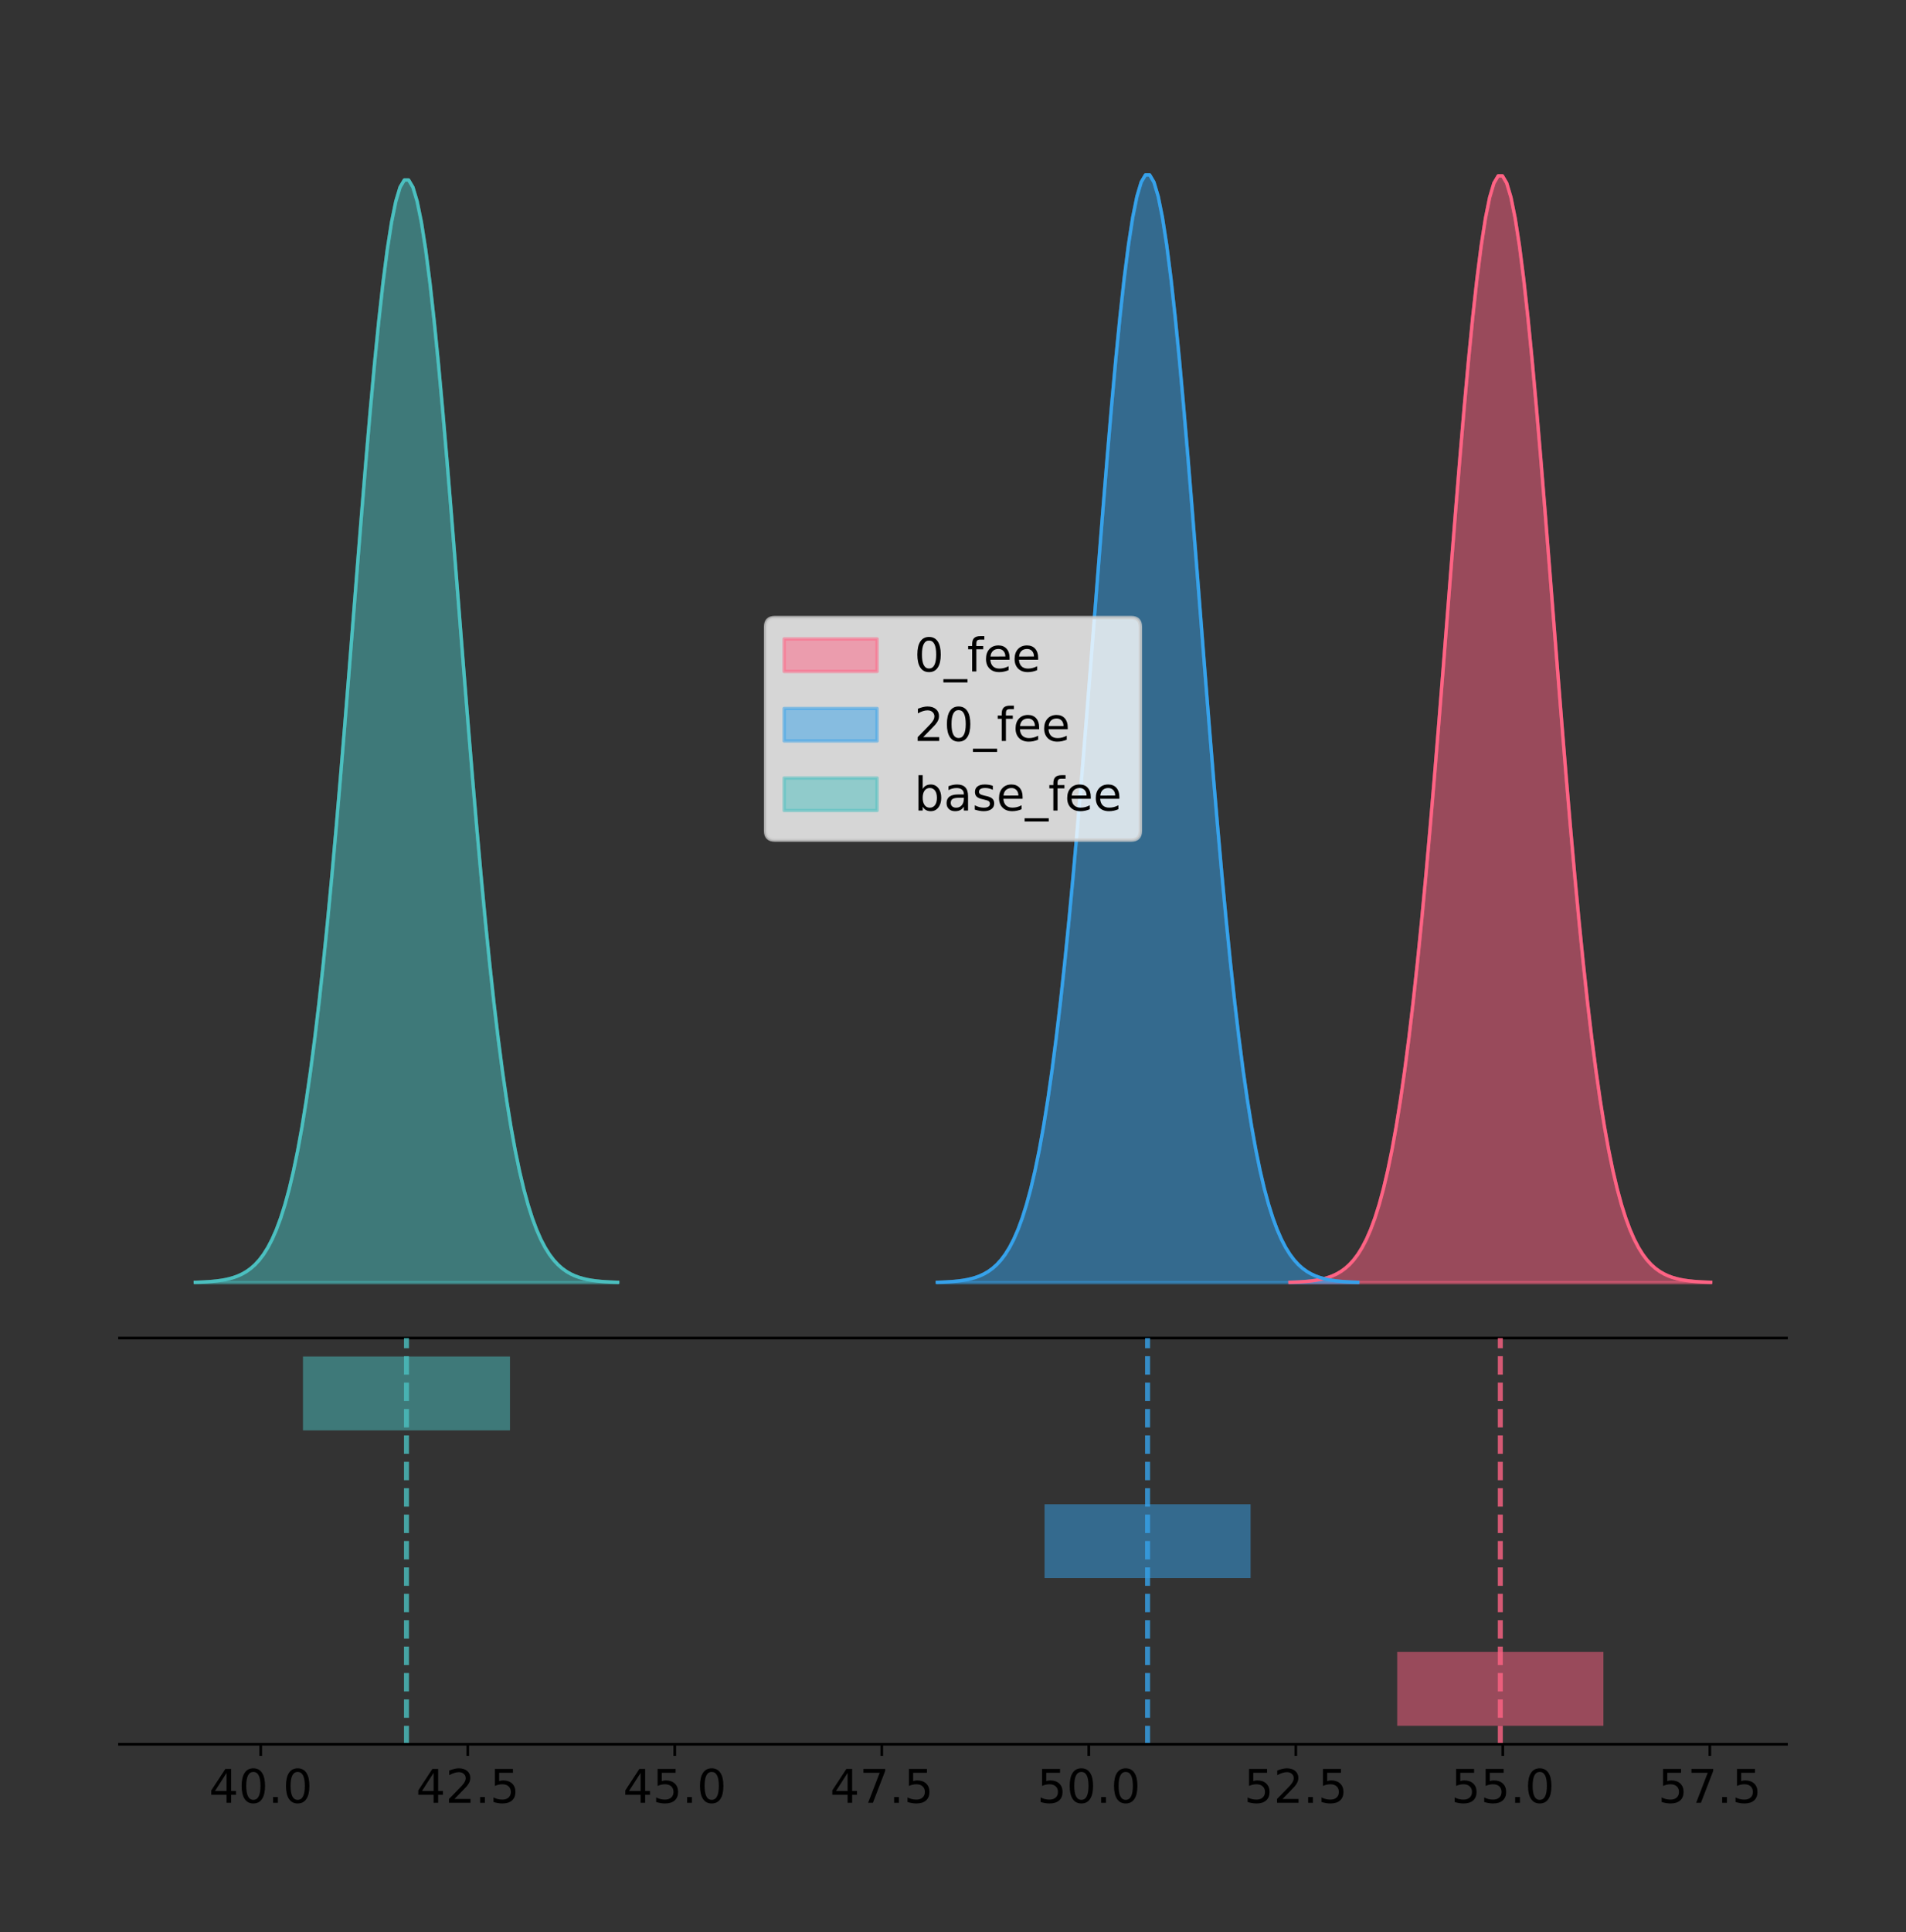 <?xml version="1.0" encoding="utf-8" standalone="no"?>
<!DOCTYPE svg PUBLIC "-//W3C//DTD SVG 1.1//EN"
  "http://www.w3.org/Graphics/SVG/1.1/DTD/svg11.dtd">
<!-- Created with matplotlib (https://matplotlib.org/) -->
<svg height="581.789pt" version="1.1" viewBox="0 0 574.2 581.789" width="574.2pt" xmlns="http://www.w3.org/2000/svg" xmlns:xlink="http://www.w3.org/1999/xlink">
 <rect x="0" y="0" width="574.2" height="581.789" fill="#333333" stroke="none"/>
 <defs>
  <style type="text/css">
*{stroke-linecap:butt;stroke-linejoin:round;}
  </style>
 </defs>
 <g id="figure_1">
  <g id="patch_1">
   <path d="M 0 581.789 
L 574.2 581.789 
L 574.2 0 
L 0 0 
z
" style="fill:none;"/>
  </g>
  <g id="axes_1">
   <g id="patch_2">
    <path d="M 36 402.93 
L 538.2 402.93 
L 538.2 36 
L 36 36 
z
" style="fill:none;"/>
   </g>
   <g id="PolyCollection_1">
    <defs>
     <path d="M 388.594 -195.538 
L 388.594 -195.65 
L 389.874 -195.692 
L 391.155 -195.749 
L 392.435 -195.825 
L 393.716 -195.925 
L 394.997 -196.057 
L 396.277 -196.23 
L 397.558 -196.454 
L 398.838 -196.743 
L 400.119 -197.113 
L 401.4 -197.584 
L 402.68 -198.177 
L 403.961 -198.92 
L 405.241 -199.844 
L 406.522 -200.986 
L 407.803 -202.384 
L 409.083 -204.086 
L 410.364 -206.142 
L 411.644 -208.606 
L 412.925 -211.538 
L 414.206 -215.001 
L 415.486 -219.058 
L 416.767 -223.777 
L 418.047 -229.222 
L 419.328 -235.455 
L 420.609 -242.533 
L 421.889 -250.506 
L 423.17 -259.414 
L 424.45 -269.283 
L 425.731 -280.121 
L 427.011 -291.921 
L 428.292 -304.653 
L 429.573 -318.263 
L 430.853 -332.671 
L 432.134 -347.774 
L 433.414 -363.44 
L 434.695 -379.513 
L 435.976 -395.812 
L 437.256 -412.137 
L 438.537 -428.268 
L 439.817 -443.972 
L 441.098 -459.01 
L 442.379 -473.139 
L 443.659 -486.123 
L 444.94 -497.734 
L 446.22 -507.763 
L 447.501 -516.026 
L 448.782 -522.366 
L 450.062 -526.662 
L 451.343 -528.832 
L 452.623 -528.832 
L 453.904 -526.662 
L 455.185 -522.366 
L 456.465 -516.026 
L 457.746 -507.763 
L 459.026 -497.734 
L 460.307 -486.123 
L 461.588 -473.139 
L 462.868 -459.01 
L 464.149 -443.972 
L 465.429 -428.268 
L 466.71 -412.137 
L 467.991 -395.812 
L 469.271 -379.513 
L 470.552 -363.44 
L 471.832 -347.774 
L 473.113 -332.671 
L 474.394 -318.263 
L 475.674 -304.653 
L 476.955 -291.921 
L 478.235 -280.121 
L 479.516 -269.283 
L 480.797 -259.414 
L 482.077 -250.506 
L 483.358 -242.533 
L 484.638 -235.455 
L 485.919 -229.222 
L 487.2 -223.777 
L 488.48 -219.058 
L 489.761 -215.001 
L 491.041 -211.538 
L 492.322 -208.606 
L 493.603 -206.142 
L 494.883 -204.086 
L 496.164 -202.384 
L 497.444 -200.986 
L 498.725 -199.844 
L 500.006 -198.92 
L 501.286 -198.177 
L 502.567 -197.584 
L 503.847 -197.113 
L 505.128 -196.743 
L 506.409 -196.454 
L 507.689 -196.23 
L 508.97 -196.057 
L 510.25 -195.925 
L 511.531 -195.825 
L 512.812 -195.749 
L 514.092 -195.692 
L 515.373 -195.65 
L 515.373 -195.538 
L 515.373 -195.538 
L 514.092 -195.538 
L 512.812 -195.538 
L 511.531 -195.538 
L 510.25 -195.538 
L 508.97 -195.538 
L 507.689 -195.538 
L 506.409 -195.538 
L 505.128 -195.538 
L 503.847 -195.538 
L 502.567 -195.538 
L 501.286 -195.538 
L 500.006 -195.538 
L 498.725 -195.538 
L 497.444 -195.538 
L 496.164 -195.538 
L 494.883 -195.538 
L 493.603 -195.538 
L 492.322 -195.538 
L 491.041 -195.538 
L 489.761 -195.538 
L 488.48 -195.538 
L 487.2 -195.538 
L 485.919 -195.538 
L 484.638 -195.538 
L 483.358 -195.538 
L 482.077 -195.538 
L 480.797 -195.538 
L 479.516 -195.538 
L 478.235 -195.538 
L 476.955 -195.538 
L 475.674 -195.538 
L 474.394 -195.538 
L 473.113 -195.538 
L 471.832 -195.538 
L 470.552 -195.538 
L 469.271 -195.538 
L 467.991 -195.538 
L 466.71 -195.538 
L 465.429 -195.538 
L 464.149 -195.538 
L 462.868 -195.538 
L 461.588 -195.538 
L 460.307 -195.538 
L 459.026 -195.538 
L 457.746 -195.538 
L 456.465 -195.538 
L 455.185 -195.538 
L 453.904 -195.538 
L 452.623 -195.538 
L 451.343 -195.538 
L 450.062 -195.538 
L 448.782 -195.538 
L 447.501 -195.538 
L 446.22 -195.538 
L 444.94 -195.538 
L 443.659 -195.538 
L 442.379 -195.538 
L 441.098 -195.538 
L 439.817 -195.538 
L 438.537 -195.538 
L 437.256 -195.538 
L 435.976 -195.538 
L 434.695 -195.538 
L 433.414 -195.538 
L 432.134 -195.538 
L 430.853 -195.538 
L 429.573 -195.538 
L 428.292 -195.538 
L 427.011 -195.538 
L 425.731 -195.538 
L 424.45 -195.538 
L 423.17 -195.538 
L 421.889 -195.538 
L 420.609 -195.538 
L 419.328 -195.538 
L 418.047 -195.538 
L 416.767 -195.538 
L 415.486 -195.538 
L 414.206 -195.538 
L 412.925 -195.538 
L 411.644 -195.538 
L 410.364 -195.538 
L 409.083 -195.538 
L 407.803 -195.538 
L 406.522 -195.538 
L 405.241 -195.538 
L 403.961 -195.538 
L 402.68 -195.538 
L 401.4 -195.538 
L 400.119 -195.538 
L 398.838 -195.538 
L 397.558 -195.538 
L 396.277 -195.538 
L 394.997 -195.538 
L 393.716 -195.538 
L 392.435 -195.538 
L 391.155 -195.538 
L 389.874 -195.538 
L 388.594 -195.538 
z
" id="mc99a0ec9a8" style="stroke:#ff6384;stroke-opacity:0.5;"/>
    </defs>
    <g clip-path="url(#p3898d3478e)">
     <use style="fill:#ff6384;fill-opacity:0.5;stroke:#ff6384;stroke-opacity:0.5;" x="0" xlink:href="#mc99a0ec9a8" y="581.789"/>
    </g>
   </g>
   <g id="PolyCollection_2">
    <defs>
     <path d="M 282.379 -195.538 
L 282.379 -195.65 
L 283.659 -195.692 
L 284.938 -195.749 
L 286.218 -195.825 
L 287.497 -195.925 
L 288.777 -196.058 
L 290.056 -196.23 
L 291.336 -196.455 
L 292.615 -196.744 
L 293.895 -197.115 
L 295.174 -197.585 
L 296.454 -198.179 
L 297.734 -198.923 
L 299.013 -199.848 
L 300.293 -200.99 
L 301.572 -202.39 
L 302.852 -204.093 
L 304.131 -206.151 
L 305.411 -208.617 
L 306.69 -211.552 
L 307.97 -215.017 
L 309.249 -219.078 
L 310.529 -223.801 
L 311.808 -229.25 
L 313.088 -235.488 
L 314.367 -242.572 
L 315.647 -250.552 
L 316.926 -259.468 
L 318.206 -269.344 
L 319.485 -280.192 
L 320.765 -292.002 
L 322.045 -304.744 
L 323.324 -318.365 
L 324.604 -332.786 
L 325.883 -347.901 
L 327.163 -363.58 
L 328.442 -379.667 
L 329.722 -395.98 
L 331.001 -412.318 
L 332.281 -428.462 
L 333.56 -444.18 
L 334.84 -459.23 
L 336.119 -473.372 
L 337.399 -486.366 
L 338.678 -497.987 
L 339.958 -508.025 
L 341.237 -516.294 
L 342.517 -522.64 
L 343.796 -526.94 
L 345.076 -529.111 
L 346.356 -529.111 
L 347.635 -526.94 
L 348.915 -522.64 
L 350.194 -516.294 
L 351.474 -508.025 
L 352.753 -497.987 
L 354.033 -486.366 
L 355.312 -473.372 
L 356.592 -459.23 
L 357.871 -444.18 
L 359.151 -428.462 
L 360.43 -412.318 
L 361.71 -395.98 
L 362.989 -379.667 
L 364.269 -363.58 
L 365.548 -347.901 
L 366.828 -332.786 
L 368.107 -318.365 
L 369.387 -304.744 
L 370.667 -292.002 
L 371.946 -280.192 
L 373.226 -269.344 
L 374.505 -259.468 
L 375.785 -250.552 
L 377.064 -242.572 
L 378.344 -235.488 
L 379.623 -229.25 
L 380.903 -223.801 
L 382.182 -219.078 
L 383.462 -215.017 
L 384.741 -211.552 
L 386.021 -208.617 
L 387.3 -206.151 
L 388.58 -204.093 
L 389.859 -202.39 
L 391.139 -200.99 
L 392.418 -199.848 
L 393.698 -198.923 
L 394.978 -198.179 
L 396.257 -197.585 
L 397.537 -197.115 
L 398.816 -196.744 
L 400.096 -196.455 
L 401.375 -196.23 
L 402.655 -196.058 
L 403.934 -195.925 
L 405.214 -195.825 
L 406.493 -195.749 
L 407.773 -195.692 
L 409.052 -195.65 
L 409.052 -195.538 
L 409.052 -195.538 
L 407.773 -195.538 
L 406.493 -195.538 
L 405.214 -195.538 
L 403.934 -195.538 
L 402.655 -195.538 
L 401.375 -195.538 
L 400.096 -195.538 
L 398.816 -195.538 
L 397.537 -195.538 
L 396.257 -195.538 
L 394.978 -195.538 
L 393.698 -195.538 
L 392.418 -195.538 
L 391.139 -195.538 
L 389.859 -195.538 
L 388.58 -195.538 
L 387.3 -195.538 
L 386.021 -195.538 
L 384.741 -195.538 
L 383.462 -195.538 
L 382.182 -195.538 
L 380.903 -195.538 
L 379.623 -195.538 
L 378.344 -195.538 
L 377.064 -195.538 
L 375.785 -195.538 
L 374.505 -195.538 
L 373.226 -195.538 
L 371.946 -195.538 
L 370.667 -195.538 
L 369.387 -195.538 
L 368.107 -195.538 
L 366.828 -195.538 
L 365.548 -195.538 
L 364.269 -195.538 
L 362.989 -195.538 
L 361.71 -195.538 
L 360.43 -195.538 
L 359.151 -195.538 
L 357.871 -195.538 
L 356.592 -195.538 
L 355.312 -195.538 
L 354.033 -195.538 
L 352.753 -195.538 
L 351.474 -195.538 
L 350.194 -195.538 
L 348.915 -195.538 
L 347.635 -195.538 
L 346.356 -195.538 
L 345.076 -195.538 
L 343.796 -195.538 
L 342.517 -195.538 
L 341.237 -195.538 
L 339.958 -195.538 
L 338.678 -195.538 
L 337.399 -195.538 
L 336.119 -195.538 
L 334.84 -195.538 
L 333.56 -195.538 
L 332.281 -195.538 
L 331.001 -195.538 
L 329.722 -195.538 
L 328.442 -195.538 
L 327.163 -195.538 
L 325.883 -195.538 
L 324.604 -195.538 
L 323.324 -195.538 
L 322.045 -195.538 
L 320.765 -195.538 
L 319.485 -195.538 
L 318.206 -195.538 
L 316.926 -195.538 
L 315.647 -195.538 
L 314.367 -195.538 
L 313.088 -195.538 
L 311.808 -195.538 
L 310.529 -195.538 
L 309.249 -195.538 
L 307.97 -195.538 
L 306.69 -195.538 
L 305.411 -195.538 
L 304.131 -195.538 
L 302.852 -195.538 
L 301.572 -195.538 
L 300.293 -195.538 
L 299.013 -195.538 
L 297.734 -195.538 
L 296.454 -195.538 
L 295.174 -195.538 
L 293.895 -195.538 
L 292.615 -195.538 
L 291.336 -195.538 
L 290.056 -195.538 
L 288.777 -195.538 
L 287.497 -195.538 
L 286.218 -195.538 
L 284.938 -195.538 
L 283.659 -195.538 
L 282.379 -195.538 
z
" id="m8ac31a9676" style="stroke:#36a2eb;stroke-opacity:0.5;"/>
    </defs>
    <g clip-path="url(#p3898d3478e)">
     <use style="fill:#36a2eb;fill-opacity:0.5;stroke:#36a2eb;stroke-opacity:0.5;" x="0" xlink:href="#m8ac31a9676" y="581.789"/>
    </g>
   </g>
   <g id="PolyCollection_3">
    <defs>
     <path d="M 58.827 -195.538 
L 58.827 -195.649 
L 60.113 -195.692 
L 61.398 -195.748 
L 62.683 -195.823 
L 63.969 -195.924 
L 65.254 -196.055 
L 66.54 -196.227 
L 67.825 -196.451 
L 69.11 -196.739 
L 70.396 -197.107 
L 71.681 -197.576 
L 72.967 -198.167 
L 74.252 -198.907 
L 75.537 -199.828 
L 76.823 -200.965 
L 78.108 -202.359 
L 79.394 -204.054 
L 80.679 -206.102 
L 81.964 -208.557 
L 83.25 -211.478 
L 84.535 -214.928 
L 85.821 -218.971 
L 87.106 -223.672 
L 88.391 -229.096 
L 89.677 -235.306 
L 90.962 -242.357 
L 92.248 -250.301 
L 93.533 -259.176 
L 94.818 -269.007 
L 96.104 -279.805 
L 97.389 -291.562 
L 98.675 -304.246 
L 99.96 -317.804 
L 101.245 -332.159 
L 102.531 -347.205 
L 103.816 -362.813 
L 105.102 -378.826 
L 106.387 -395.065 
L 107.672 -411.328 
L 108.958 -427.399 
L 110.243 -443.044 
L 111.529 -458.026 
L 112.814 -472.103 
L 114.099 -485.038 
L 115.385 -496.605 
L 116.67 -506.597 
L 117.956 -514.829 
L 119.241 -521.146 
L 120.526 -525.426 
L 121.812 -527.587 
L 123.097 -527.587 
L 124.383 -525.426 
L 125.668 -521.146 
L 126.953 -514.829 
L 128.239 -506.597 
L 129.524 -496.605 
L 130.81 -485.038 
L 132.095 -472.103 
L 133.38 -458.026 
L 134.666 -443.044 
L 135.951 -427.399 
L 137.237 -411.328 
L 138.522 -395.065 
L 139.807 -378.826 
L 141.093 -362.813 
L 142.378 -347.205 
L 143.664 -332.159 
L 144.949 -317.804 
L 146.234 -304.246 
L 147.52 -291.562 
L 148.805 -279.805 
L 150.091 -269.007 
L 151.376 -259.176 
L 152.661 -250.301 
L 153.947 -242.357 
L 155.232 -235.306 
L 156.517 -229.096 
L 157.803 -223.672 
L 159.088 -218.971 
L 160.374 -214.928 
L 161.659 -211.478 
L 162.944 -208.557 
L 164.23 -206.102 
L 165.515 -204.054 
L 166.801 -202.359 
L 168.086 -200.965 
L 169.371 -199.828 
L 170.657 -198.907 
L 171.942 -198.167 
L 173.228 -197.576 
L 174.513 -197.107 
L 175.798 -196.739 
L 177.084 -196.451 
L 178.369 -196.227 
L 179.655 -196.055 
L 180.94 -195.924 
L 182.225 -195.823 
L 183.511 -195.748 
L 184.796 -195.692 
L 186.082 -195.649 
L 186.082 -195.538 
L 186.082 -195.538 
L 184.796 -195.538 
L 183.511 -195.538 
L 182.225 -195.538 
L 180.94 -195.538 
L 179.655 -195.538 
L 178.369 -195.538 
L 177.084 -195.538 
L 175.798 -195.538 
L 174.513 -195.538 
L 173.228 -195.538 
L 171.942 -195.538 
L 170.657 -195.538 
L 169.371 -195.538 
L 168.086 -195.538 
L 166.801 -195.538 
L 165.515 -195.538 
L 164.23 -195.538 
L 162.944 -195.538 
L 161.659 -195.538 
L 160.374 -195.538 
L 159.088 -195.538 
L 157.803 -195.538 
L 156.517 -195.538 
L 155.232 -195.538 
L 153.947 -195.538 
L 152.661 -195.538 
L 151.376 -195.538 
L 150.091 -195.538 
L 148.805 -195.538 
L 147.52 -195.538 
L 146.234 -195.538 
L 144.949 -195.538 
L 143.664 -195.538 
L 142.378 -195.538 
L 141.093 -195.538 
L 139.807 -195.538 
L 138.522 -195.538 
L 137.237 -195.538 
L 135.951 -195.538 
L 134.666 -195.538 
L 133.38 -195.538 
L 132.095 -195.538 
L 130.81 -195.538 
L 129.524 -195.538 
L 128.239 -195.538 
L 126.953 -195.538 
L 125.668 -195.538 
L 124.383 -195.538 
L 123.097 -195.538 
L 121.812 -195.538 
L 120.526 -195.538 
L 119.241 -195.538 
L 117.956 -195.538 
L 116.67 -195.538 
L 115.385 -195.538 
L 114.099 -195.538 
L 112.814 -195.538 
L 111.529 -195.538 
L 110.243 -195.538 
L 108.958 -195.538 
L 107.672 -195.538 
L 106.387 -195.538 
L 105.102 -195.538 
L 103.816 -195.538 
L 102.531 -195.538 
L 101.245 -195.538 
L 99.96 -195.538 
L 98.675 -195.538 
L 97.389 -195.538 
L 96.104 -195.538 
L 94.818 -195.538 
L 93.533 -195.538 
L 92.248 -195.538 
L 90.962 -195.538 
L 89.677 -195.538 
L 88.391 -195.538 
L 87.106 -195.538 
L 85.821 -195.538 
L 84.535 -195.538 
L 83.25 -195.538 
L 81.964 -195.538 
L 80.679 -195.538 
L 79.394 -195.538 
L 78.108 -195.538 
L 76.823 -195.538 
L 75.537 -195.538 
L 74.252 -195.538 
L 72.967 -195.538 
L 71.681 -195.538 
L 70.396 -195.538 
L 69.11 -195.538 
L 67.825 -195.538 
L 66.54 -195.538 
L 65.254 -195.538 
L 63.969 -195.538 
L 62.683 -195.538 
L 61.398 -195.538 
L 60.113 -195.538 
L 58.827 -195.538 
z
" id="mf60095ebd8" style="stroke:#4bc0c0;stroke-opacity:0.5;"/>
    </defs>
    <g clip-path="url(#p3898d3478e)">
     <use style="fill:#4bc0c0;fill-opacity:0.5;stroke:#4bc0c0;stroke-opacity:0.5;" x="0" xlink:href="#mf60095ebd8" y="581.789"/>
    </g>
   </g>
   <g id="line2d_1">
    <path clip-path="url(#p3898d3478e)" d="M 388.594 386.139 
L 389.874 386.097 
L 391.155 386.041 
L 392.435 385.965 
L 393.716 385.864 
L 394.997 385.732 
L 396.277 385.559 
L 397.558 385.335 
L 398.838 385.046 
L 400.119 384.676 
L 401.4 384.206 
L 402.68 383.613 
L 403.961 382.869 
L 405.241 381.945 
L 406.522 380.804 
L 407.803 379.405 
L 409.083 377.703 
L 410.364 375.648 
L 411.644 373.183 
L 412.925 370.251 
L 414.206 366.789 
L 415.486 362.731 
L 416.767 358.012 
L 418.047 352.568 
L 419.328 346.335 
L 420.609 339.256 
L 421.889 331.283 
L 423.17 322.375 
L 424.45 312.507 
L 425.731 301.668 
L 427.011 289.868 
L 428.292 277.136 
L 429.573 263.527 
L 430.853 249.118 
L 432.134 234.016 
L 433.414 218.349 
L 434.695 202.277 
L 435.976 185.977 
L 437.256 169.652 
L 438.537 153.522 
L 439.817 137.818 
L 441.098 122.78 
L 442.379 108.65 
L 443.659 95.667 
L 444.94 84.056 
L 446.22 74.026 
L 447.501 65.763 
L 448.782 59.423 
L 450.062 55.127 
L 451.343 52.958 
L 452.623 52.958 
L 453.904 55.127 
L 455.185 59.423 
L 456.465 65.763 
L 457.746 74.026 
L 459.026 84.056 
L 460.307 95.667 
L 461.588 108.65 
L 462.868 122.78 
L 464.149 137.818 
L 465.429 153.522 
L 466.71 169.652 
L 467.991 185.977 
L 469.271 202.277 
L 470.552 218.349 
L 471.832 234.016 
L 473.113 249.118 
L 474.394 263.527 
L 475.674 277.136 
L 476.955 289.868 
L 478.235 301.668 
L 479.516 312.507 
L 480.797 322.375 
L 482.077 331.283 
L 483.358 339.256 
L 484.638 346.335 
L 485.919 352.568 
L 487.2 358.012 
L 488.48 362.731 
L 489.761 366.789 
L 491.041 370.251 
L 492.322 373.183 
L 493.603 375.648 
L 494.883 377.703 
L 496.164 379.405 
L 497.444 380.804 
L 498.725 381.945 
L 500.006 382.869 
L 501.286 383.613 
L 502.567 384.206 
L 503.847 384.676 
L 505.128 385.046 
L 506.409 385.335 
L 507.689 385.559 
L 508.97 385.732 
L 510.25 385.864 
L 511.531 385.965 
L 512.812 386.041 
L 514.092 386.097 
L 515.373 386.139 
" style="fill:none;stroke:#ff6384;stroke-linecap:square;"/>
   </g>
   <g id="line2d_2">
    <path clip-path="url(#p3898d3478e)" d="M 282.379 386.139 
L 283.659 386.097 
L 284.938 386.04 
L 286.218 385.965 
L 287.497 385.864 
L 288.777 385.732 
L 290.056 385.559 
L 291.336 385.334 
L 292.615 385.045 
L 293.895 384.675 
L 295.174 384.204 
L 296.454 383.61 
L 297.734 382.867 
L 299.013 381.941 
L 300.293 380.799 
L 301.572 379.399 
L 302.852 377.696 
L 304.131 375.639 
L 305.411 373.172 
L 306.69 370.238 
L 307.97 366.772 
L 309.249 362.711 
L 310.529 357.989 
L 311.808 352.539 
L 313.088 346.301 
L 314.367 339.217 
L 315.647 331.237 
L 316.926 322.322 
L 318.206 312.445 
L 319.485 301.597 
L 320.765 289.787 
L 322.045 277.045 
L 323.324 263.424 
L 324.604 249.004 
L 325.883 233.888 
L 327.163 218.209 
L 328.442 202.123 
L 329.722 185.809 
L 331.001 169.471 
L 332.281 153.327 
L 333.56 137.61 
L 334.84 122.559 
L 336.119 108.418 
L 337.399 95.423 
L 338.678 83.803 
L 339.958 73.765 
L 341.237 65.495 
L 342.517 59.15 
L 343.796 54.85 
L 345.076 52.679 
L 346.356 52.679 
L 347.635 54.85 
L 348.915 59.15 
L 350.194 65.495 
L 351.474 73.765 
L 352.753 83.803 
L 354.033 95.423 
L 355.312 108.418 
L 356.592 122.559 
L 357.871 137.61 
L 359.151 153.327 
L 360.43 169.471 
L 361.71 185.809 
L 362.989 202.123 
L 364.269 218.209 
L 365.548 233.888 
L 366.828 249.004 
L 368.107 263.424 
L 369.387 277.045 
L 370.667 289.787 
L 371.946 301.597 
L 373.226 312.445 
L 374.505 322.322 
L 375.785 331.237 
L 377.064 339.217 
L 378.344 346.301 
L 379.623 352.539 
L 380.903 357.989 
L 382.182 362.711 
L 383.462 366.772 
L 384.741 370.238 
L 386.021 373.172 
L 387.3 375.639 
L 388.58 377.696 
L 389.859 379.399 
L 391.139 380.799 
L 392.418 381.941 
L 393.698 382.867 
L 394.978 383.61 
L 396.257 384.204 
L 397.537 384.675 
L 398.816 385.045 
L 400.096 385.334 
L 401.375 385.559 
L 402.655 385.732 
L 403.934 385.864 
L 405.214 385.965 
L 406.493 386.04 
L 407.773 386.097 
L 409.052 386.139 
" style="fill:none;stroke:#36a2eb;stroke-linecap:square;"/>
   </g>
   <g id="line2d_3">
    <path clip-path="url(#p3898d3478e)" d="M 58.827 386.14 
L 60.113 386.098 
L 61.398 386.041 
L 62.683 385.966 
L 63.969 385.866 
L 65.254 385.734 
L 66.54 385.562 
L 67.825 385.339 
L 69.11 385.051 
L 70.396 384.682 
L 71.681 384.213 
L 72.967 383.622 
L 74.252 382.882 
L 75.537 381.961 
L 76.823 380.824 
L 78.108 379.431 
L 79.394 377.735 
L 80.679 375.687 
L 81.964 373.232 
L 83.25 370.311 
L 84.535 366.861 
L 85.821 362.819 
L 87.106 358.118 
L 88.391 352.693 
L 89.677 346.484 
L 90.962 339.432 
L 92.248 331.488 
L 93.533 322.614 
L 94.818 312.782 
L 96.104 301.984 
L 97.389 290.228 
L 98.675 277.544 
L 99.96 263.985 
L 101.245 249.63 
L 102.531 234.584 
L 103.816 218.976 
L 105.102 202.964 
L 106.387 186.725 
L 107.672 170.461 
L 108.958 154.391 
L 110.243 138.745 
L 111.529 123.764 
L 112.814 109.687 
L 114.099 96.752 
L 115.385 85.184 
L 116.67 75.192 
L 117.956 66.96 
L 119.241 60.644 
L 120.526 56.363 
L 121.812 54.202 
L 123.097 54.202 
L 124.383 56.363 
L 125.668 60.644 
L 126.953 66.96 
L 128.239 75.192 
L 129.524 85.184 
L 130.81 96.752 
L 132.095 109.687 
L 133.38 123.764 
L 134.666 138.745 
L 135.951 154.391 
L 137.237 170.461 
L 138.522 186.725 
L 139.807 202.964 
L 141.093 218.976 
L 142.378 234.584 
L 143.664 249.63 
L 144.949 263.985 
L 146.234 277.544 
L 147.52 290.228 
L 148.805 301.984 
L 150.091 312.782 
L 151.376 322.614 
L 152.661 331.488 
L 153.947 339.432 
L 155.232 346.484 
L 156.517 352.693 
L 157.803 358.118 
L 159.088 362.819 
L 160.374 366.861 
L 161.659 370.311 
L 162.944 373.232 
L 164.23 375.687 
L 165.515 377.735 
L 166.801 379.431 
L 168.086 380.824 
L 169.371 381.961 
L 170.657 382.882 
L 171.942 383.622 
L 173.228 384.213 
L 174.513 384.682 
L 175.798 385.051 
L 177.084 385.339 
L 178.369 385.562 
L 179.655 385.734 
L 180.94 385.866 
L 182.225 385.966 
L 183.511 386.041 
L 184.796 386.098 
L 186.082 386.14 
" style="fill:none;stroke:#4bc0c0;stroke-linecap:square;"/>
   </g>
   <g id="patch_3">
    <path d="M 36 402.93 
L 538.2 402.93 
" style="fill:none;stroke:#000000;stroke-linecap:square;stroke-linejoin:miter;stroke-width:0.8;"/>
   </g>
   <g id="legend_1">
    <g id="patch_4">
     <path d="M 233.434 252.973 
L 340.766 252.973 
Q 343.566 252.973 343.566 250.173 
L 343.566 188.757 
Q 343.566 185.957 340.766 185.957 
L 233.434 185.957 
Q 230.634 185.957 230.634 188.757 
L 230.634 250.173 
Q 230.634 252.973 233.434 252.973 
z
" style="fill:#ffffff;opacity:0.8;stroke:#cccccc;stroke-linejoin:miter;"/>
    </g>
    <g id="patch_5">
     <path d="M 236.234 202.195 
L 264.234 202.195 
L 264.234 192.395 
L 236.234 192.395 
z
" style="fill:#ff6384;opacity:0.5;stroke:#ff6384;stroke-linejoin:miter;"/>
    </g>
    <g id="text_1">
     <!-- 0_fee -->
     <defs>
      <path d="M 31.781 66.406 
Q 24.172 66.406 20.328 58.906 
Q 16.5 51.422 16.5 36.375 
Q 16.5 21.391 20.328 13.891 
Q 24.172 6.391 31.781 6.391 
Q 39.453 6.391 43.281 13.891 
Q 47.125 21.391 47.125 36.375 
Q 47.125 51.422 43.281 58.906 
Q 39.453 66.406 31.781 66.406 
z
M 31.781 74.219 
Q 44.047 74.219 50.516 64.516 
Q 56.984 54.828 56.984 36.375 
Q 56.984 17.969 50.516 8.266 
Q 44.047 -1.422 31.781 -1.422 
Q 19.531 -1.422 13.062 8.266 
Q 6.594 17.969 6.594 36.375 
Q 6.594 54.828 13.062 64.516 
Q 19.531 74.219 31.781 74.219 
z
" id="DejaVuSans-48"/>
      <path d="M 50.984 -16.609 
L 50.984 -23.578 
L -0.984 -23.578 
L -0.984 -16.609 
z
" id="DejaVuSans-95"/>
      <path d="M 37.109 75.984 
L 37.109 68.5 
L 28.516 68.5 
Q 23.688 68.5 21.797 66.547 
Q 19.922 64.594 19.922 59.516 
L 19.922 54.688 
L 34.719 54.688 
L 34.719 47.703 
L 19.922 47.703 
L 19.922 0 
L 10.891 0 
L 10.891 47.703 
L 2.297 47.703 
L 2.297 54.688 
L 10.891 54.688 
L 10.891 58.5 
Q 10.891 67.625 15.141 71.797 
Q 19.391 75.984 28.609 75.984 
z
" id="DejaVuSans-102"/>
      <path d="M 56.203 29.594 
L 56.203 25.203 
L 14.891 25.203 
Q 15.484 15.922 20.484 11.062 
Q 25.484 6.203 34.422 6.203 
Q 39.594 6.203 44.453 7.469 
Q 49.312 8.734 54.109 11.281 
L 54.109 2.781 
Q 49.266 0.734 44.188 -0.344 
Q 39.109 -1.422 33.891 -1.422 
Q 20.797 -1.422 13.156 6.188 
Q 5.516 13.812 5.516 26.812 
Q 5.516 40.234 12.766 48.109 
Q 20.016 56 32.328 56 
Q 43.359 56 49.781 48.891 
Q 56.203 41.797 56.203 29.594 
z
M 47.219 32.234 
Q 47.125 39.594 43.094 43.984 
Q 39.062 48.391 32.422 48.391 
Q 24.906 48.391 20.391 44.141 
Q 15.875 39.891 15.188 32.172 
z
" id="DejaVuSans-101"/>
     </defs>
     <g transform="translate(275.434 202.195)scale(0.14 -0.14)">
      <use xlink:href="#DejaVuSans-48"/>
      <use x="63.623" xlink:href="#DejaVuSans-95"/>
      <use x="113.623" xlink:href="#DejaVuSans-102"/>
      <use x="148.828" xlink:href="#DejaVuSans-101"/>
      <use x="210.352" xlink:href="#DejaVuSans-101"/>
     </g>
    </g>
    <g id="patch_6">
     <path d="M 236.234 223.133 
L 264.234 223.133 
L 264.234 213.333 
L 236.234 213.333 
z
" style="fill:#36a2eb;opacity:0.5;stroke:#36a2eb;stroke-linejoin:miter;"/>
    </g>
    <g id="text_2">
     <!-- 20_fee -->
     <defs>
      <path d="M 19.188 8.297 
L 53.609 8.297 
L 53.609 0 
L 7.328 0 
L 7.328 8.297 
Q 12.938 14.109 22.625 23.891 
Q 32.328 33.688 34.812 36.531 
Q 39.547 41.844 41.422 45.531 
Q 43.312 49.219 43.312 52.781 
Q 43.312 58.594 39.234 62.25 
Q 35.156 65.922 28.609 65.922 
Q 23.969 65.922 18.812 64.312 
Q 13.672 62.703 7.812 59.422 
L 7.812 69.391 
Q 13.766 71.781 18.938 73 
Q 24.125 74.219 28.422 74.219 
Q 39.75 74.219 46.484 68.547 
Q 53.219 62.891 53.219 53.422 
Q 53.219 48.922 51.531 44.891 
Q 49.859 40.875 45.406 35.406 
Q 44.188 33.984 37.641 27.219 
Q 31.109 20.453 19.188 8.297 
z
" id="DejaVuSans-50"/>
     </defs>
     <g transform="translate(275.434 223.133)scale(0.14 -0.14)">
      <use xlink:href="#DejaVuSans-50"/>
      <use x="63.623" xlink:href="#DejaVuSans-48"/>
      <use x="127.246" xlink:href="#DejaVuSans-95"/>
      <use x="177.246" xlink:href="#DejaVuSans-102"/>
      <use x="212.451" xlink:href="#DejaVuSans-101"/>
      <use x="273.975" xlink:href="#DejaVuSans-101"/>
     </g>
    </g>
    <g id="patch_7">
     <path d="M 236.234 244.072 
L 264.234 244.072 
L 264.234 234.272 
L 236.234 234.272 
z
" style="fill:#4bc0c0;opacity:0.5;stroke:#4bc0c0;stroke-linejoin:miter;"/>
    </g>
    <g id="text_3">
     <!-- base_fee -->
     <defs>
      <path d="M 48.688 27.297 
Q 48.688 37.203 44.609 42.844 
Q 40.531 48.484 33.406 48.484 
Q 26.266 48.484 22.188 42.844 
Q 18.109 37.203 18.109 27.297 
Q 18.109 17.391 22.188 11.75 
Q 26.266 6.109 33.406 6.109 
Q 40.531 6.109 44.609 11.75 
Q 48.688 17.391 48.688 27.297 
z
M 18.109 46.391 
Q 20.953 51.266 25.266 53.625 
Q 29.594 56 35.594 56 
Q 45.562 56 51.781 48.094 
Q 58.016 40.188 58.016 27.297 
Q 58.016 14.406 51.781 6.484 
Q 45.562 -1.422 35.594 -1.422 
Q 29.594 -1.422 25.266 0.953 
Q 20.953 3.328 18.109 8.203 
L 18.109 0 
L 9.078 0 
L 9.078 75.984 
L 18.109 75.984 
z
" id="DejaVuSans-98"/>
      <path d="M 34.281 27.484 
Q 23.391 27.484 19.188 25 
Q 14.984 22.516 14.984 16.5 
Q 14.984 11.719 18.141 8.906 
Q 21.297 6.109 26.703 6.109 
Q 34.188 6.109 38.703 11.406 
Q 43.219 16.703 43.219 25.484 
L 43.219 27.484 
z
M 52.203 31.203 
L 52.203 0 
L 43.219 0 
L 43.219 8.297 
Q 40.141 3.328 35.547 0.953 
Q 30.953 -1.422 24.312 -1.422 
Q 15.922 -1.422 10.953 3.297 
Q 6 8.016 6 15.922 
Q 6 25.141 12.172 29.828 
Q 18.359 34.516 30.609 34.516 
L 43.219 34.516 
L 43.219 35.406 
Q 43.219 41.609 39.141 45 
Q 35.062 48.391 27.688 48.391 
Q 23 48.391 18.547 47.266 
Q 14.109 46.141 10.016 43.891 
L 10.016 52.203 
Q 14.938 54.109 19.578 55.047 
Q 24.219 56 28.609 56 
Q 40.484 56 46.344 49.844 
Q 52.203 43.703 52.203 31.203 
z
" id="DejaVuSans-97"/>
      <path d="M 44.281 53.078 
L 44.281 44.578 
Q 40.484 46.531 36.375 47.5 
Q 32.281 48.484 27.875 48.484 
Q 21.188 48.484 17.844 46.438 
Q 14.5 44.391 14.5 40.281 
Q 14.5 37.156 16.891 35.375 
Q 19.281 33.594 26.516 31.984 
L 29.594 31.297 
Q 39.156 29.25 43.188 25.516 
Q 47.219 21.781 47.219 15.094 
Q 47.219 7.469 41.188 3.016 
Q 35.156 -1.422 24.609 -1.422 
Q 20.219 -1.422 15.453 -0.562 
Q 10.688 0.297 5.422 2 
L 5.422 11.281 
Q 10.406 8.688 15.234 7.391 
Q 20.062 6.109 24.812 6.109 
Q 31.156 6.109 34.562 8.281 
Q 37.984 10.453 37.984 14.406 
Q 37.984 18.062 35.516 20.016 
Q 33.062 21.969 24.703 23.781 
L 21.578 24.516 
Q 13.234 26.266 9.516 29.906 
Q 5.812 33.547 5.812 39.891 
Q 5.812 47.609 11.281 51.797 
Q 16.75 56 26.812 56 
Q 31.781 56 36.172 55.266 
Q 40.578 54.547 44.281 53.078 
z
" id="DejaVuSans-115"/>
     </defs>
     <g transform="translate(275.434 244.072)scale(0.14 -0.14)">
      <use xlink:href="#DejaVuSans-98"/>
      <use x="63.477" xlink:href="#DejaVuSans-97"/>
      <use x="124.756" xlink:href="#DejaVuSans-115"/>
      <use x="176.855" xlink:href="#DejaVuSans-101"/>
      <use x="238.379" xlink:href="#DejaVuSans-95"/>
      <use x="288.379" xlink:href="#DejaVuSans-102"/>
      <use x="323.584" xlink:href="#DejaVuSans-101"/>
      <use x="385.107" xlink:href="#DejaVuSans-101"/>
     </g>
    </g>
   </g>
  </g>
  <g id="axes_2">
   <g id="patch_8">
    <path d="M 36 525.24 
L 538.2 525.24 
L 538.2 402.93 
L 36 402.93 
z
" style="fill:none;"/>
   </g>
   <g id="patch_9">
    <path clip-path="url(#pe1908b43f5)" d="M 420.922 519.68 
L 483.044 519.68 
L 483.044 497.442 
L 420.922 497.442 
z
" style="fill:#ff6384;opacity:0.5;"/>
   </g>
   <g id="patch_10">
    <path clip-path="url(#pe1908b43f5)" d="M 314.681 475.204 
L 376.751 475.204 
L 376.751 452.966 
L 314.681 452.966 
z
" style="fill:#36a2eb;opacity:0.5;"/>
   </g>
   <g id="patch_11">
    <path clip-path="url(#pe1908b43f5)" d="M 91.277 430.728 
L 153.632 430.728 
L 153.632 408.49 
L 91.277 408.49 
z
" style="fill:#4bc0c0;opacity:0.5;"/>
   </g>
   <g id="matplotlib.axis_1">
    <g id="xtick_1">
     <g id="line2d_4">
      <defs>
       <path d="M 0 0 
L 0 3.5 
" id="m9066cfb960" style="stroke:#000000;stroke-width:0.8;"/>
      </defs>
      <g>
       <use style="stroke:#000000;stroke-width:0.8;" x="78.551" xlink:href="#m9066cfb960" y="525.24"/>
      </g>
     </g>
     <g id="text_4">
      <!-- 40.0 -->
      <defs>
       <path d="M 37.797 64.312 
L 12.891 25.391 
L 37.797 25.391 
z
M 35.203 72.906 
L 47.609 72.906 
L 47.609 25.391 
L 58.016 25.391 
L 58.016 17.188 
L 47.609 17.188 
L 47.609 0 
L 37.797 0 
L 37.797 17.188 
L 4.891 17.188 
L 4.891 26.703 
z
" id="DejaVuSans-52"/>
       <path d="M 10.688 12.406 
L 21 12.406 
L 21 0 
L 10.688 0 
z
" id="DejaVuSans-46"/>
      </defs>
      <g transform="translate(62.965 542.878)scale(0.14 -0.14)">
       <use xlink:href="#DejaVuSans-52"/>
       <use x="63.623" xlink:href="#DejaVuSans-48"/>
       <use x="127.246" xlink:href="#DejaVuSans-46"/>
       <use x="159.033" xlink:href="#DejaVuSans-48"/>
      </g>
     </g>
    </g>
    <g id="xtick_2">
     <g id="line2d_5">
      <g>
       <use style="stroke:#000000;stroke-width:0.8;" x="140.914" xlink:href="#m9066cfb960" y="525.24"/>
      </g>
     </g>
     <g id="text_5">
      <!-- 42.5 -->
      <defs>
       <path d="M 10.797 72.906 
L 49.516 72.906 
L 49.516 64.594 
L 19.828 64.594 
L 19.828 46.734 
Q 21.969 47.469 24.109 47.828 
Q 26.266 48.188 28.422 48.188 
Q 40.625 48.188 47.75 41.5 
Q 54.891 34.812 54.891 23.391 
Q 54.891 11.625 47.562 5.094 
Q 40.234 -1.422 26.906 -1.422 
Q 22.312 -1.422 17.547 -0.641 
Q 12.797 0.141 7.719 1.703 
L 7.719 11.625 
Q 12.109 9.234 16.797 8.062 
Q 21.484 6.891 26.703 6.891 
Q 35.156 6.891 40.078 11.328 
Q 45.016 15.766 45.016 23.391 
Q 45.016 31 40.078 35.438 
Q 35.156 39.891 26.703 39.891 
Q 22.75 39.891 18.812 39.016 
Q 14.891 38.141 10.797 36.281 
z
" id="DejaVuSans-53"/>
      </defs>
      <g transform="translate(125.328 542.878)scale(0.14 -0.14)">
       <use xlink:href="#DejaVuSans-52"/>
       <use x="63.623" xlink:href="#DejaVuSans-50"/>
       <use x="127.246" xlink:href="#DejaVuSans-46"/>
       <use x="159.033" xlink:href="#DejaVuSans-53"/>
      </g>
     </g>
    </g>
    <g id="xtick_3">
     <g id="line2d_6">
      <g>
       <use style="stroke:#000000;stroke-width:0.8;" x="203.278" xlink:href="#m9066cfb960" y="525.24"/>
      </g>
     </g>
     <g id="text_6">
      <!-- 45.0 -->
      <g transform="translate(187.692 542.878)scale(0.14 -0.14)">
       <use xlink:href="#DejaVuSans-52"/>
       <use x="63.623" xlink:href="#DejaVuSans-53"/>
       <use x="127.246" xlink:href="#DejaVuSans-46"/>
       <use x="159.033" xlink:href="#DejaVuSans-48"/>
      </g>
     </g>
    </g>
    <g id="xtick_4">
     <g id="line2d_7">
      <g>
       <use style="stroke:#000000;stroke-width:0.8;" x="265.641" xlink:href="#m9066cfb960" y="525.24"/>
      </g>
     </g>
     <g id="text_7">
      <!-- 47.5 -->
      <defs>
       <path d="M 8.203 72.906 
L 55.078 72.906 
L 55.078 68.703 
L 28.609 0 
L 18.312 0 
L 43.219 64.594 
L 8.203 64.594 
z
" id="DejaVuSans-55"/>
      </defs>
      <g transform="translate(250.055 542.878)scale(0.14 -0.14)">
       <use xlink:href="#DejaVuSans-52"/>
       <use x="63.623" xlink:href="#DejaVuSans-55"/>
       <use x="127.246" xlink:href="#DejaVuSans-46"/>
       <use x="159.033" xlink:href="#DejaVuSans-53"/>
      </g>
     </g>
    </g>
    <g id="xtick_5">
     <g id="line2d_8">
      <g>
       <use style="stroke:#000000;stroke-width:0.8;" x="328.005" xlink:href="#m9066cfb960" y="525.24"/>
      </g>
     </g>
     <g id="text_8">
      <!-- 50.0 -->
      <g transform="translate(312.419 542.878)scale(0.14 -0.14)">
       <use xlink:href="#DejaVuSans-53"/>
       <use x="63.623" xlink:href="#DejaVuSans-48"/>
       <use x="127.246" xlink:href="#DejaVuSans-46"/>
       <use x="159.033" xlink:href="#DejaVuSans-48"/>
      </g>
     </g>
    </g>
    <g id="xtick_6">
     <g id="line2d_9">
      <g>
       <use style="stroke:#000000;stroke-width:0.8;" x="390.368" xlink:href="#m9066cfb960" y="525.24"/>
      </g>
     </g>
     <g id="text_9">
      <!-- 52.5 -->
      <g transform="translate(374.782 542.878)scale(0.14 -0.14)">
       <use xlink:href="#DejaVuSans-53"/>
       <use x="63.623" xlink:href="#DejaVuSans-50"/>
       <use x="127.246" xlink:href="#DejaVuSans-46"/>
       <use x="159.033" xlink:href="#DejaVuSans-53"/>
      </g>
     </g>
    </g>
    <g id="xtick_7">
     <g id="line2d_10">
      <g>
       <use style="stroke:#000000;stroke-width:0.8;" x="452.732" xlink:href="#m9066cfb960" y="525.24"/>
      </g>
     </g>
     <g id="text_10">
      <!-- 55.0 -->
      <g transform="translate(437.146 542.878)scale(0.14 -0.14)">
       <use xlink:href="#DejaVuSans-53"/>
       <use x="63.623" xlink:href="#DejaVuSans-53"/>
       <use x="127.246" xlink:href="#DejaVuSans-46"/>
       <use x="159.033" xlink:href="#DejaVuSans-48"/>
      </g>
     </g>
    </g>
    <g id="xtick_8">
     <g id="line2d_11">
      <g>
       <use style="stroke:#000000;stroke-width:0.8;" x="515.095" xlink:href="#m9066cfb960" y="525.24"/>
      </g>
     </g>
     <g id="text_11">
      <!-- 57.5 -->
      <g transform="translate(499.509 542.878)scale(0.14 -0.14)">
       <use xlink:href="#DejaVuSans-53"/>
       <use x="63.623" xlink:href="#DejaVuSans-55"/>
       <use x="127.246" xlink:href="#DejaVuSans-46"/>
       <use x="159.033" xlink:href="#DejaVuSans-53"/>
      </g>
     </g>
    </g>
   </g>
   <g id="line2d_12">
    <path clip-path="url(#pe1908b43f5)" d="M 451.983 525.24 
L 451.983 402.93 
" style="fill:none;stroke:#ff6384;stroke-dasharray:5.55,2.4;stroke-dashoffset:0;stroke-opacity:0.8;stroke-width:1.5;"/>
   </g>
   <g id="line2d_13">
    <path clip-path="url(#pe1908b43f5)" d="M 345.716 525.24 
L 345.716 402.93 
" style="fill:none;stroke:#36a2eb;stroke-dasharray:5.55,2.4;stroke-dashoffset:0;stroke-opacity:0.8;stroke-width:1.5;"/>
   </g>
   <g id="line2d_14">
    <path clip-path="url(#pe1908b43f5)" d="M 122.454 525.24 
L 122.454 402.93 
" style="fill:none;stroke:#4bc0c0;stroke-dasharray:5.55,2.4;stroke-dashoffset:0;stroke-opacity:0.8;stroke-width:1.5;"/>
   </g>
   <g id="patch_12">
    <path d="M 36 525.24 
L 538.2 525.24 
" style="fill:none;stroke:#000000;stroke-linecap:square;stroke-linejoin:miter;stroke-width:0.8;"/>
   </g>
  </g>
 </g>
 <defs>
  <clipPath id="p3898d3478e">
   <rect height="366.93" width="502.2" x="36" y="36"/>
  </clipPath>
  <clipPath id="pe1908b43f5">
   <rect height="122.31" width="502.2" x="36" y="402.93"/>
  </clipPath>
 </defs>
</svg>
